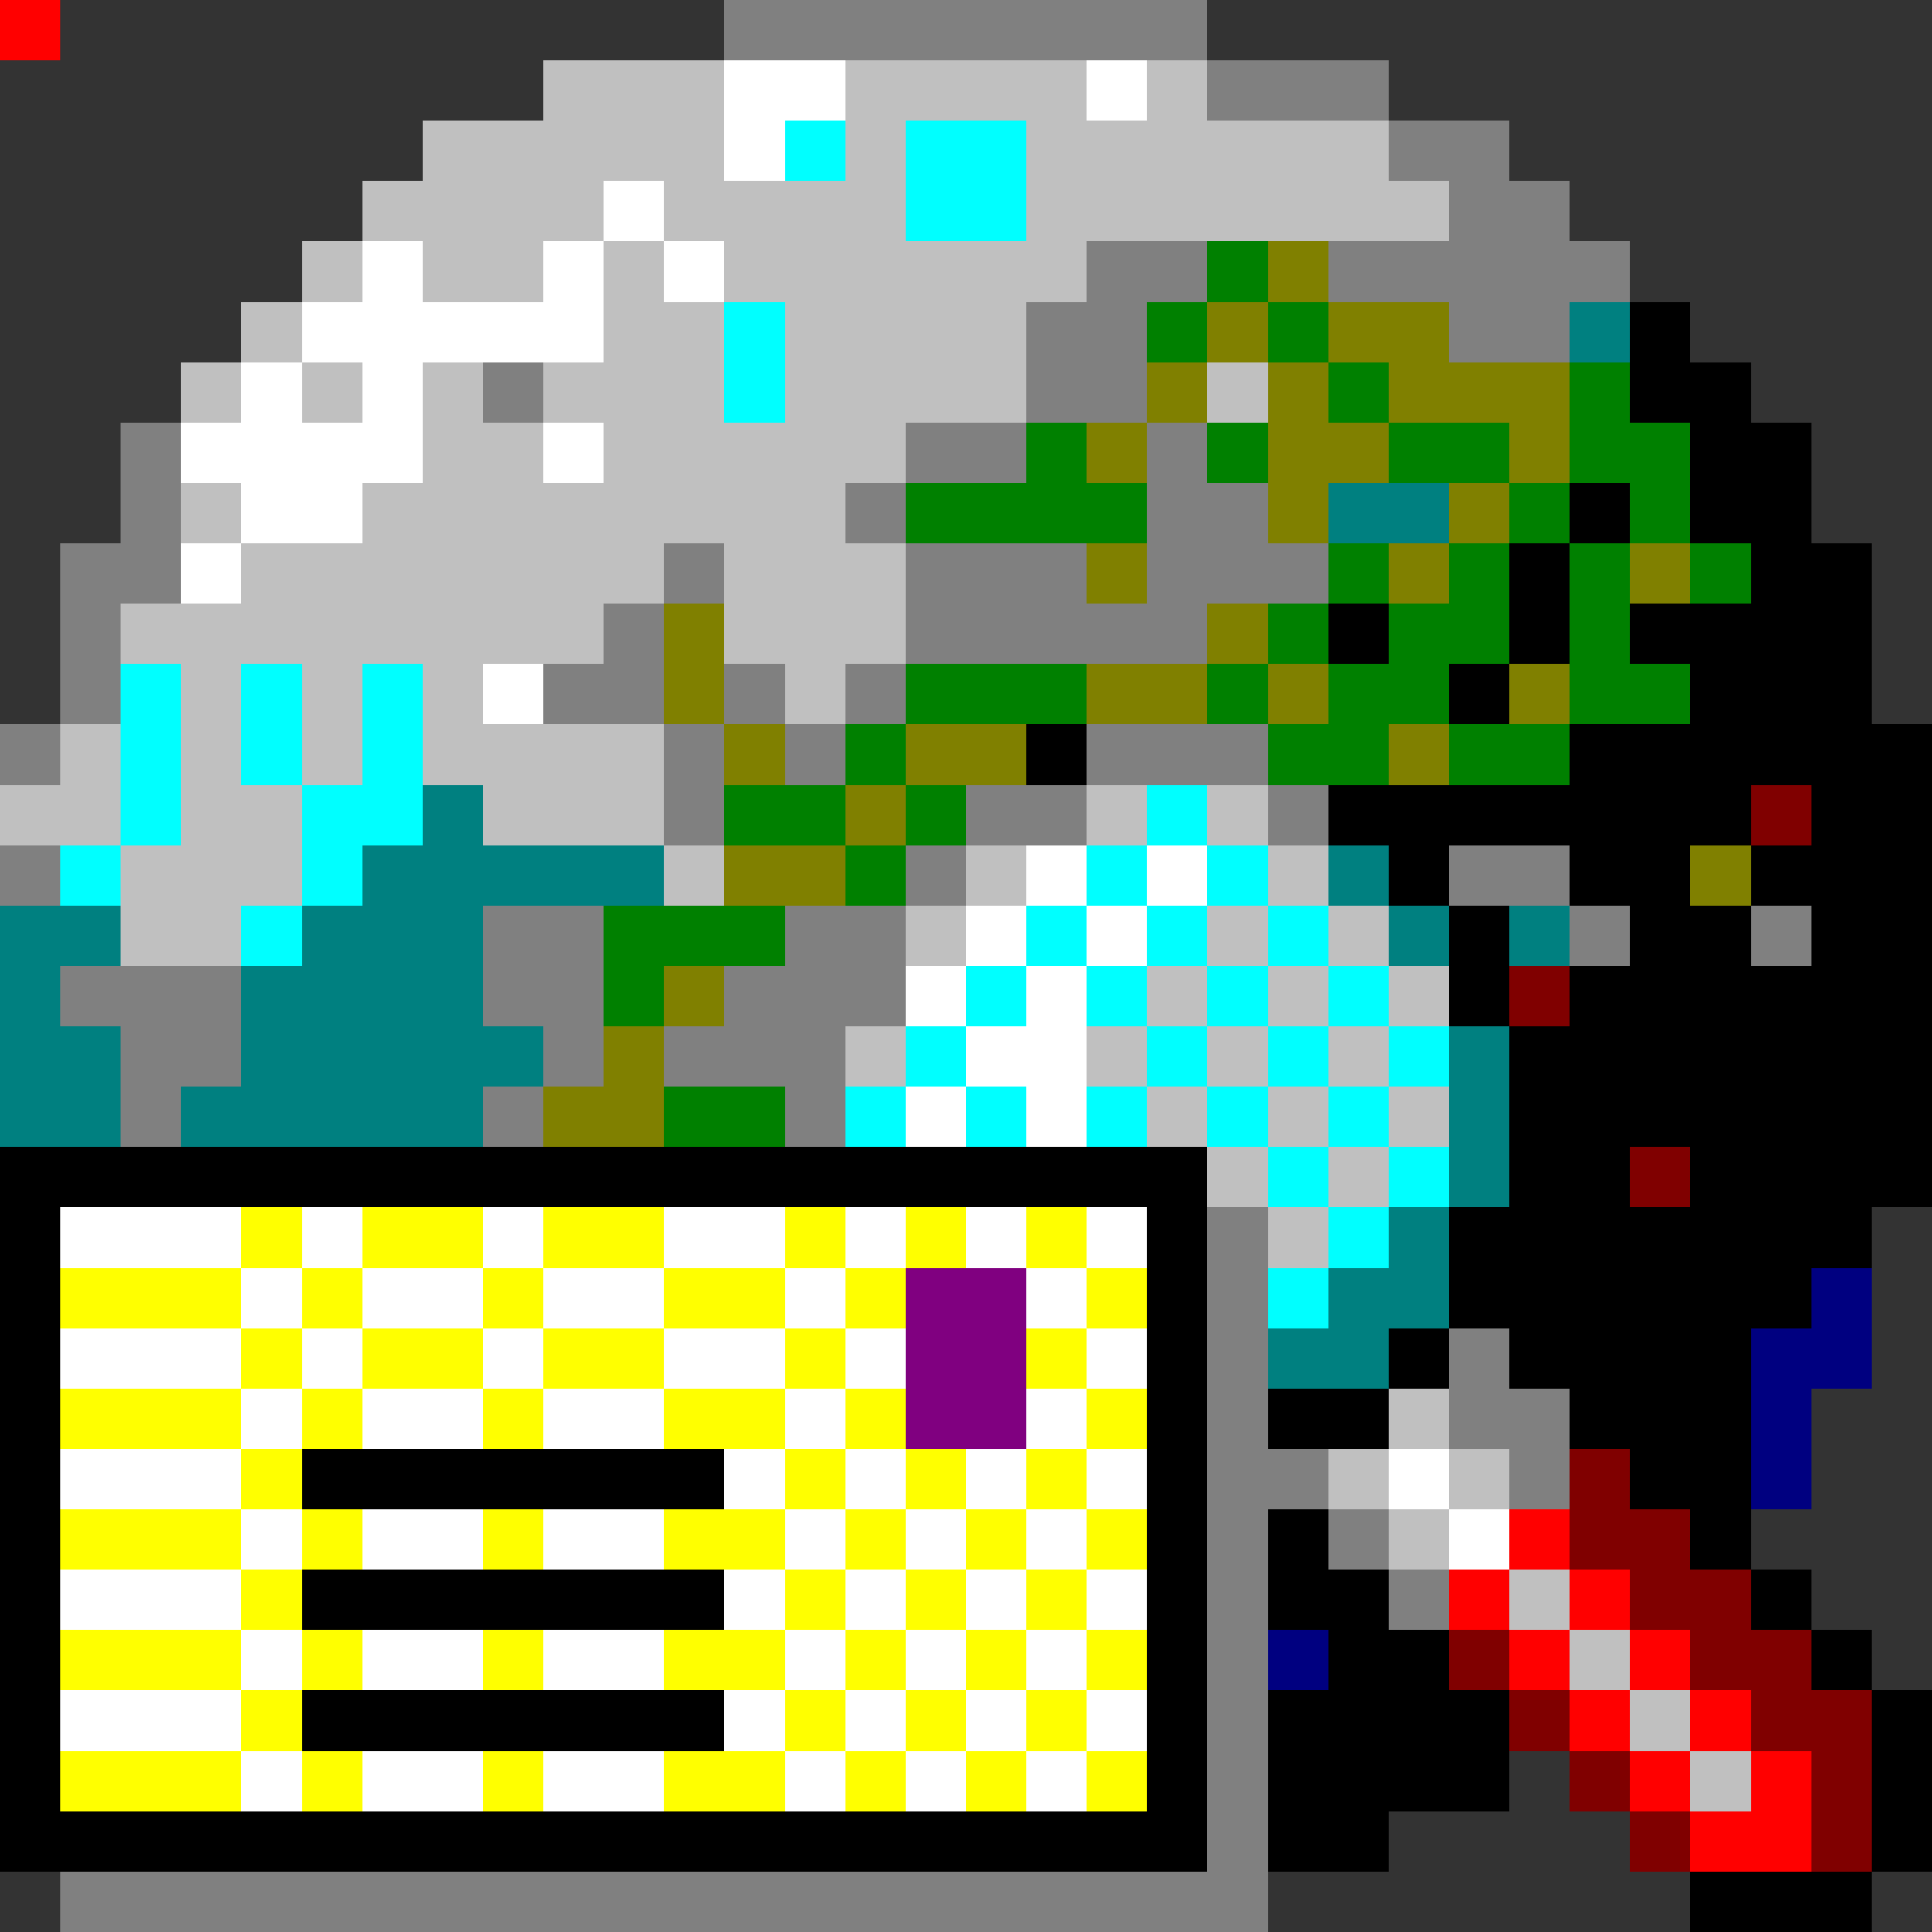 <svg xmlns="http://www.w3.org/2000/svg" viewBox="0 -0.5 32 32" shape-rendering="crispEdges">
<rect x="0" y="-0.5" width="32" height="32" fill="#333333" stroke="none"/>
<path stroke="#808080" d="M0 0h1M12 0h8M20 1h3M23 2h2M24 3h2M18 4h2M22 4h5M17 5h2M24 5h2M8 6h1M17 6h2M2 7h1M15 7h2M19 7h1M2 8h1M14 8h1M19 8h2M1 9h2M11 9h1M15 9h3M19 9h3M1 10h1M10 10h1M15 10h5M1 11h1M9 11h2M12 11h1M14 11h1M0 12h1M11 12h1M13 12h1M18 12h3M11 13h1M16 13h2M21 13h1M0 14h1M15 14h1M24 14h2M8 15h2M13 15h2M26 15h1M29 15h1M1 16h3M8 16h2M12 16h3M2 17h2M9 17h1M11 17h3M2 18h1M8 18h1M13 18h1M20 20h1M20 21h1M20 22h1M24 22h1M20 23h1M24 23h2M20 24h2M25 24h1M20 25h1M22 25h1M20 26h1M23 26h1M20 27h1M20 28h1M20 29h1M20 30h1M1 31h20" />
<path stroke="#c0c0c0" d="M0 0h1M9 1h3M14 1h4M19 1h1M7 2h5M14 2h1M17 2h6M6 3h4M11 3h4M17 3h7M5 4h1M7 4h2M10 4h1M12 4h6M4 5h1M10 5h2M13 5h4M3 6h1M5 6h1M7 6h1M9 6h3M13 6h4M20 6h1M7 7h2M10 7h5M3 8h1M6 8h8M4 9h7M12 9h3M2 10h8M12 10h3M3 11h1M5 11h1M7 11h1M13 11h1M1 12h1M3 12h1M5 12h1M7 12h4M0 13h2M3 13h2M8 13h3M18 13h1M20 13h1M2 14h3M11 14h1M16 14h1M21 14h1M2 15h2M15 15h1M20 15h1M22 15h1M19 16h1M21 16h1M23 16h1M14 17h1M18 17h1M20 17h1M22 17h1M19 18h1M21 18h1M23 18h1M20 19h1M22 19h1M21 20h1M23 23h1M22 24h1M24 24h1M23 25h1M25 26h1M26 27h1M27 28h1M28 29h1" />
<path stroke="#ffffff" d="M0 0h1M12 1h2M18 1h1M12 2h1M10 3h1M6 4h1M9 4h1M11 4h1M5 5h5M4 6h1M6 6h1M3 7h4M9 7h1M4 8h2M3 9h1M8 11h1M17 14h1M19 14h1M16 15h1M18 15h1M15 16h1M17 16h1M16 17h2M15 18h1M17 18h1M1 20h3M5 20h1M8 20h1M11 20h2M14 20h1M16 20h1M18 20h1M4 21h1M6 21h2M9 21h2M13 21h1M17 21h1M1 22h3M5 22h1M8 22h1M11 22h2M14 22h1M18 22h1M4 23h1M6 23h2M9 23h2M13 23h1M17 23h1M1 24h3M12 24h1M14 24h1M16 24h1M18 24h1M23 24h1M4 25h1M6 25h2M9 25h2M13 25h1M15 25h1M17 25h1M24 25h1M1 26h3M12 26h1M14 26h1M16 26h1M18 26h1M4 27h1M6 27h2M9 27h2M13 27h1M15 27h1M17 27h1M1 28h3M12 28h1M14 28h1M16 28h1M18 28h1M4 29h1M6 29h2M9 29h2M13 29h1M15 29h1M17 29h1" />
<path stroke="#00ffff" d="M0 0h1M13 2h1M15 2h2M15 3h2M12 5h1M12 6h1M2 11h1M4 11h1M6 11h1M2 12h1M4 12h1M6 12h1M2 13h1M5 13h2M19 13h1M1 14h1M5 14h1M18 14h1M20 14h1M4 15h1M17 15h1M19 15h1M21 15h1M16 16h1M18 16h1M20 16h1M22 16h1M15 17h1M19 17h1M21 17h1M23 17h1M14 18h1M16 18h1M18 18h1M20 18h1M22 18h1M21 19h1M23 19h1M22 20h1M21 21h1" />
<path stroke="#008000" d="M0 0h1M20 4h1M19 5h1M21 5h1M22 6h1M26 6h1M17 7h1M20 7h1M23 7h2M26 7h2M15 8h4M25 8h1M27 8h1M22 9h1M24 9h1M26 9h1M28 9h1M21 10h1M23 10h2M26 10h1M15 11h3M20 11h1M22 11h2M26 11h2M14 12h1M21 12h2M24 12h2M12 13h2M15 13h1M14 14h1M10 15h3M10 16h1M11 18h2" />
<path stroke="#808000" d="M0 0h1M21 4h1M20 5h1M22 5h2M19 6h1M21 6h1M23 6h3M18 7h1M21 7h2M25 7h1M21 8h1M24 8h1M18 9h1M23 9h1M27 9h1M11 10h1M20 10h1M11 11h1M18 11h2M21 11h1M25 11h1M12 12h1M15 12h2M23 12h1M14 13h1M12 14h2M28 14h1M11 16h1M10 17h1M9 18h2" />
<path stroke="#008080" d="M0 0h1M26 5h1M22 8h2M7 13h1M6 14h5M22 14h1M0 15h2M5 15h3M23 15h1M25 15h1M0 16h1M4 16h4M0 17h2M4 17h5M24 17h1M0 18h2M3 18h5M24 18h1M24 19h1M23 20h1M22 21h2M21 22h2" />
<path stroke="#000000" d="M0 0h1M27 5h1M27 6h2M28 7h2M26 8h1M28 8h2M25 9h1M29 9h2M22 10h1M25 10h1M27 10h4M24 11h1M28 11h3M17 12h1M26 12h6M22 13h7M30 13h2M23 14h1M26 14h2M29 14h3M24 15h1M27 15h2M30 15h2M24 16h1M26 16h6M25 17h7M25 18h7M0 19h20M25 19h2M28 19h4M0 20h1M19 20h1M24 20h7M0 21h1M19 21h1M24 21h6M0 22h1M19 22h1M23 22h1M25 22h4M0 23h1M19 23h1M21 23h2M26 23h3M0 24h1M5 24h7M19 24h1M27 24h2M0 25h1M19 25h1M21 25h1M28 25h1M0 26h1M5 26h7M19 26h1M21 26h2M29 26h1M0 27h1M19 27h1M22 27h2M30 27h1M0 28h1M5 28h7M19 28h1M21 28h4M31 28h1M0 29h1M19 29h1M21 29h4M31 29h1M0 30h20M21 30h2M31 30h1M28 31h3" />
<path stroke="#800000" d="M0 0h1M29 13h1M25 16h1M27 19h1M26 24h1M26 25h2M27 26h2M24 27h1M28 27h2M25 28h1M29 28h2M26 29h1M30 29h1M27 30h1M30 30h1" />
<path stroke="#ffff00" d="M0 0h1M4 20h1M6 20h2M9 20h2M13 20h1M15 20h1M17 20h1M1 21h3M5 21h1M8 21h1M11 21h2M14 21h1M18 21h1M4 22h1M6 22h2M9 22h2M13 22h1M17 22h1M1 23h3M5 23h1M8 23h1M11 23h2M14 23h1M18 23h1M4 24h1M13 24h1M15 24h1M17 24h1M1 25h3M5 25h1M8 25h1M11 25h2M14 25h1M16 25h1M18 25h1M4 26h1M13 26h1M15 26h1M17 26h1M1 27h3M5 27h1M8 27h1M11 27h2M14 27h1M16 27h1M18 27h1M4 28h1M13 28h1M15 28h1M17 28h1M1 29h3M5 29h1M8 29h1M11 29h2M14 29h1M16 29h1M18 29h1" />
<path stroke="#800080" d="M0 0h1M15 21h2M15 22h2M15 23h2" />
<path stroke="#000080" d="M0 0h1M30 21h1M29 22h2M29 23h1M29 24h1M21 27h1" />
<path stroke="#ff0000" d="M0 0h1M25 25h1M24 26h1M26 26h1M25 27h1M27 27h1M26 28h1M28 28h1M27 29h1M29 29h1M28 30h2" />
</svg>